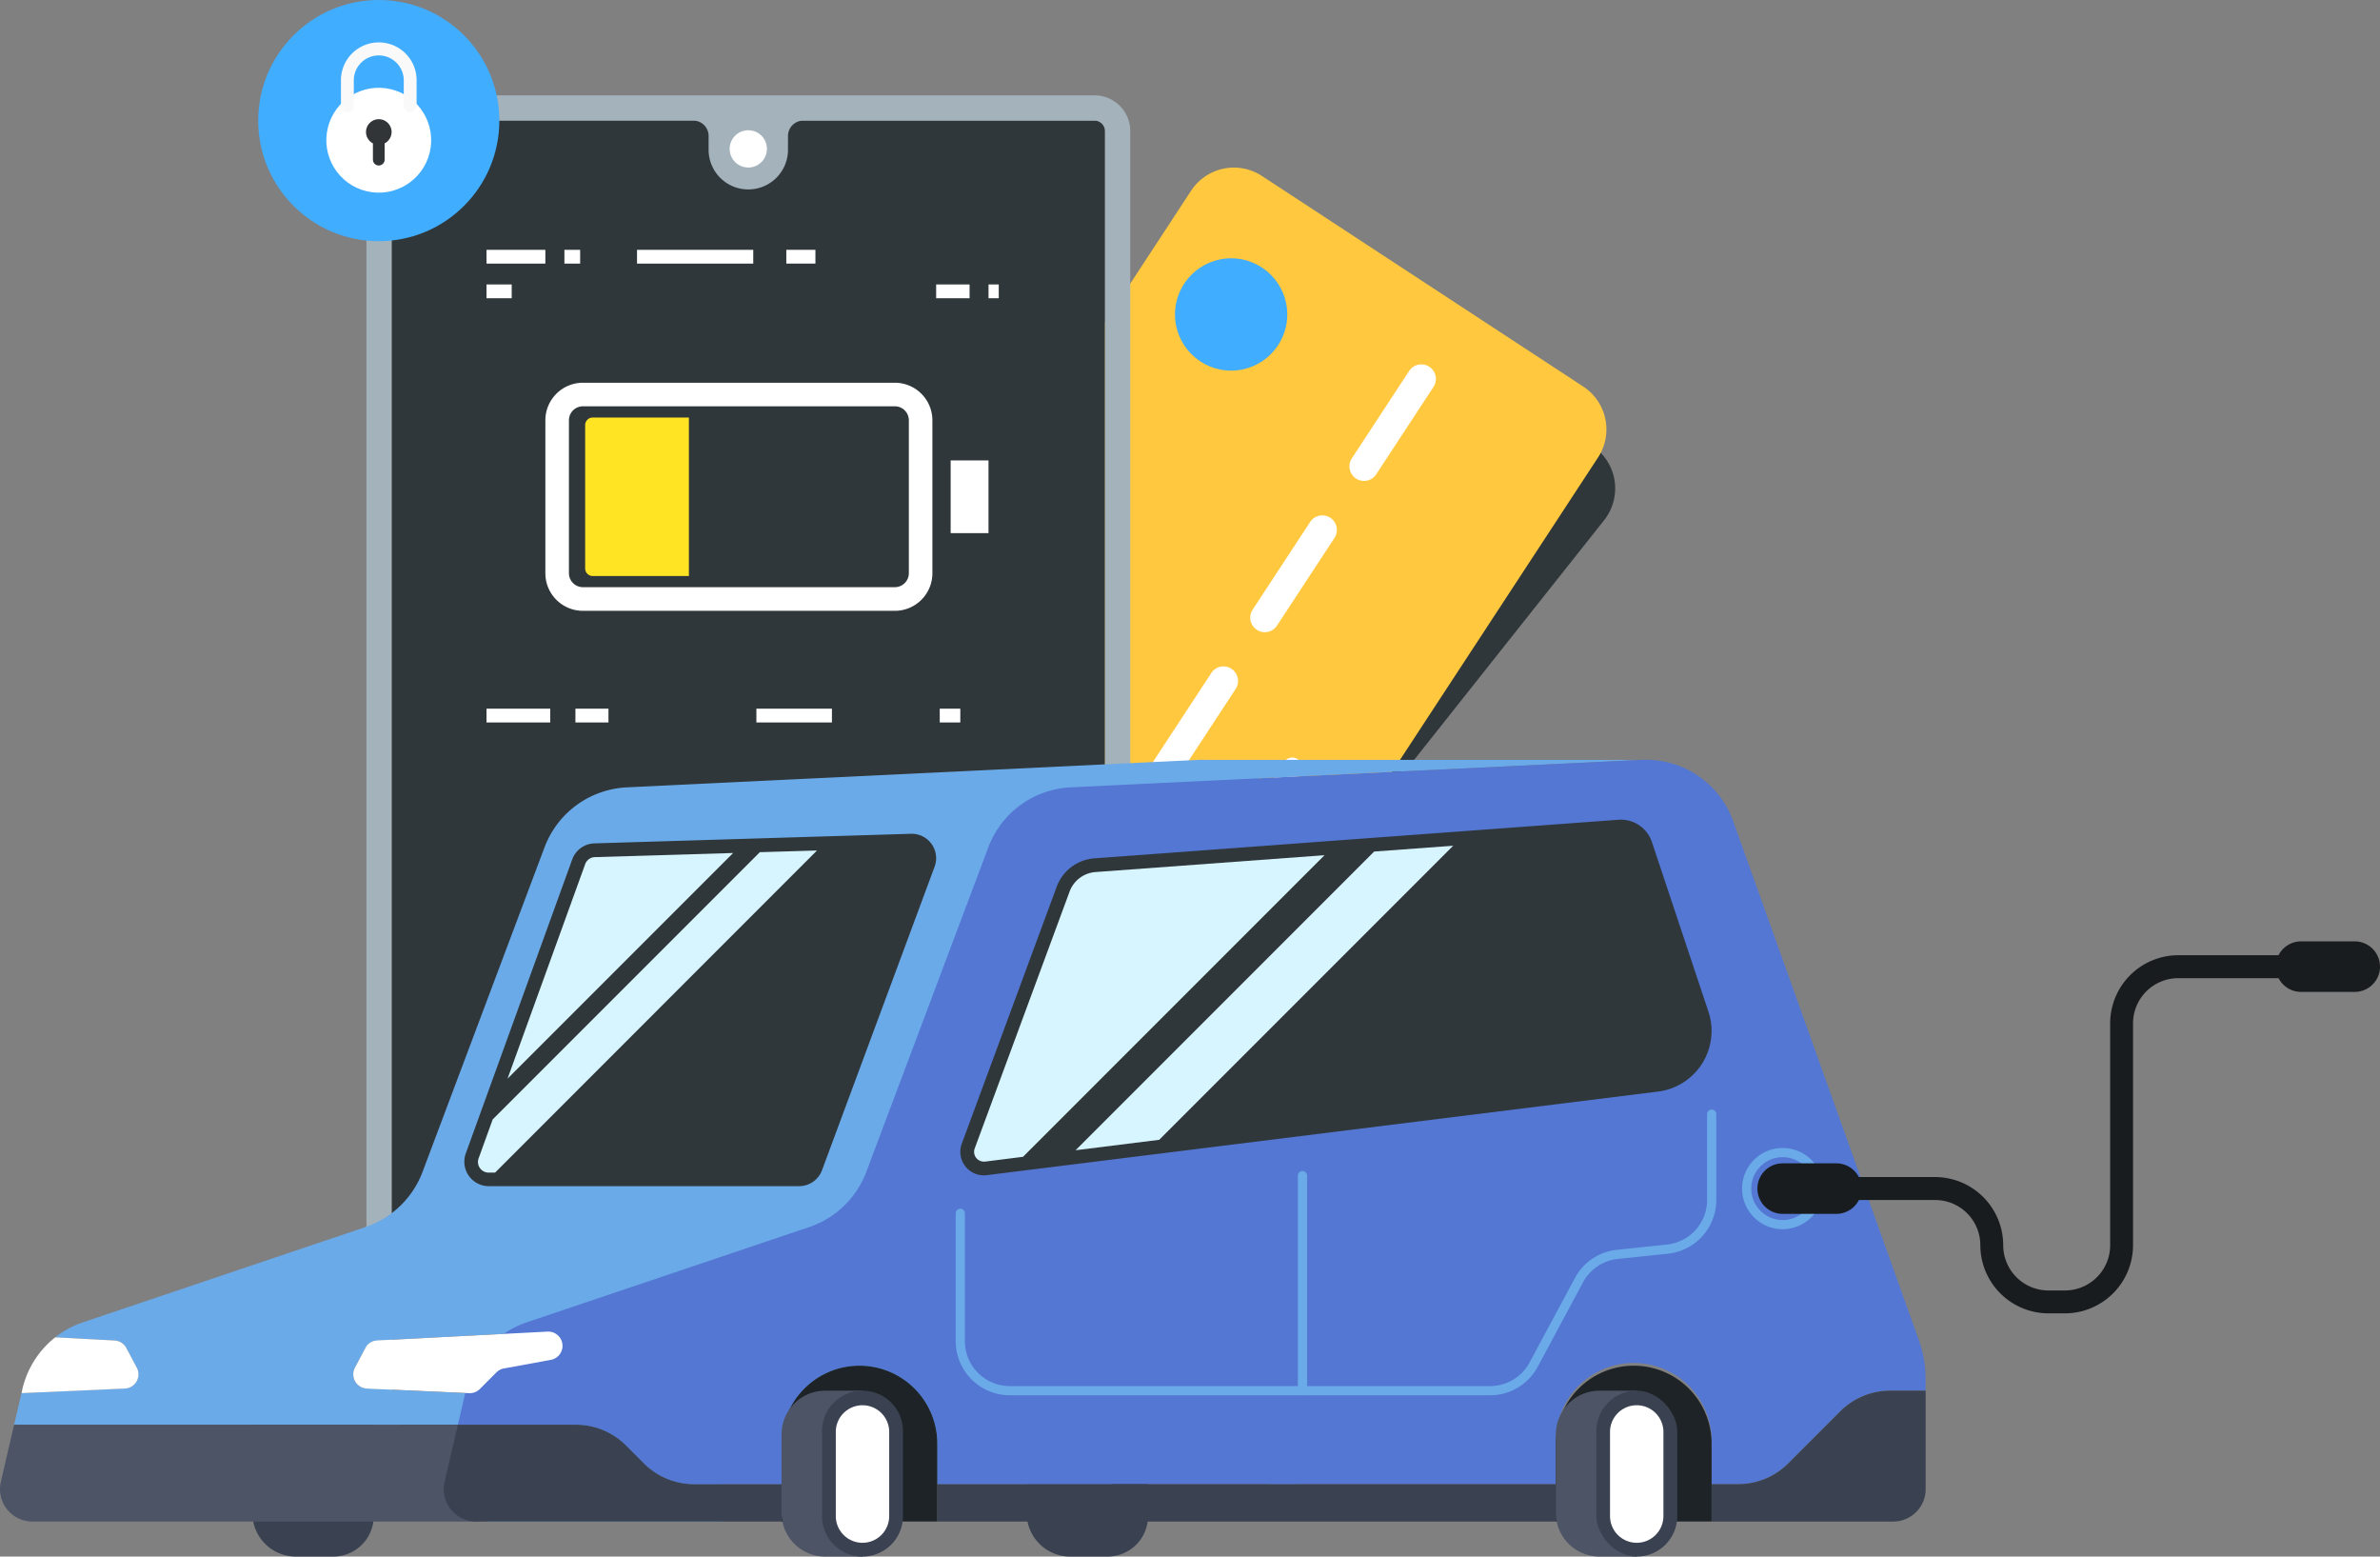 <svg xmlns="http://www.w3.org/2000/svg" viewBox="0.006 0 993.37 649.48" style=""><rect x="0.006" y="0" width="993.37" height="649.48" fill="#808080" stroke="none"/><g><g data-name="Layer 2"><g data-name="Vector_354666892"><path d="M666.07 187.08L540.41 87.41a21.34 21.34 0 0 0-30 3.46L325.32 324.24a21.35 21.35 0 0 0 3.46 30l125.66 99.67a21.37 21.37 0 0 0 30-3.46l185.09-233.38a21.34 21.34 0 0 0-3.46-29.99z" fill="#30373a"></path><path d="M667 190.88L503.79 440a21.35 21.35 0 0 1-29.56 6.16l-134.16-87.9a21.35 21.35 0 0 1-6.16-29.56L497.15 79.58a21.36 21.36 0 0 1 29.56-6.16l134.16 87.9a21.36 21.36 0 0 1 6.13 29.56z" fill="#ffc83e"></path><circle cx="513.86" cy="131.21" r="23.43" fill="#40adff"></circle><path d="M474.47 350.48l-24 36.59a6.07 6.07 0 0 1-10.16-6.66l24-36.59a6.07 6.07 0 1 1 10.16 6.66z" fill="#fff"></path><path d="M515.76 287.46l-24 36.59a6.08 6.08 0 0 1-10.17-6.66l24-36.58a6.07 6.07 0 1 1 10.16 6.65z" fill="#fff"></path><path d="M557 224.45l-24 36.59a6.07 6.07 0 0 1-10.16-6.66l24-36.59a6.07 6.07 0 1 1 10.16 6.66z" fill="#fff"></path><path d="M598.33 161.44l-24 36.59a6.08 6.08 0 0 1-10.17-6.66l24-36.59a6.07 6.07 0 1 1 10.16 6.66z" fill="#fff"></path><path d="M495.55 394.43l-10.15 15.5a4.05 4.05 0 1 1-6.78-4.44L488.77 390a4.05 4.05 0 0 1 6.78 4.44z" fill="#fff"></path><path d="M542.76 322.38l-36.25 55.32a4 4 0 0 1-6.77-4.44L536 317.94a4.05 4.05 0 1 1 6.78 4.44z" fill="#fff"></path><path d="M399.65 301.46l-26 39.63a2 2 0 1 1-3.39-2.22l26-39.63a2 2 0 1 1 3.39 2.22z" fill="#fff"></path><path d="M414.92 278.15l-5.28 8.06a2 2 0 0 1-3.39-2.22l5.28-8.06a2 2 0 0 1 3.39 2.22z" fill="#fff"></path><path d="M449 226.1l-21.69 33.1A2 2 0 1 1 424 257l21.69-33.1a2 2 0 0 1 3.31 2.2z" fill="#fff"></path><path d="M456.85 50.32h-289a4.36 4.36 0 0 0-4.36 4.36v528a19.25 19.25 0 0 0 19.25 19.25h274.11a4.37 4.37 0 0 0 4.37-4.36V54.68a4.37 4.37 0 0 0-4.37-4.36z" fill="#30373a"></path><path d="M456.85 39.79h-289a14.88 14.88 0 0 0-14.89 14.89v528a29.78 29.78 0 0 0 29.78 29.78h274.11a14.9 14.9 0 0 0 14.9-14.89V54.68a14.89 14.89 0 0 0-14.9-14.89zm4.37 557.78a4.37 4.37 0 0 1-4.37 4.36H182.7a19.25 19.25 0 0 1-19.25-19.26v-528a4.36 4.36 0 0 1 4.36-4.36h121.53a6.41 6.41 0 0 1 6.42 6.42v5.74a16.57 16.57 0 0 0 16.57 16.57 16.57 16.57 0 0 0 16.57-16.56v-5.74a6.41 6.41 0 0 1 6.42-6.42h121.53a4.37 4.37 0 0 1 4.37 4.36z" fill="#a4b2bc"></path><circle cx="312.33" cy="62.12" r="7.78" fill="#fff"></circle><path d="M312.33 579.31a25.75 25.75 0 1 1 25.75-25.74 25.77 25.77 0 0 1-25.75 25.74zm0-46a20.29 20.29 0 1 0 20.29 20.29 20.3 20.3 0 0 0-20.29-20.32z" fill="#40adff"></path><path d="M139.11 580.27h-15.6a18.18 18.18 0 0 0-18.18 18.19v32.84a18.18 18.18 0 0 0 18.18 18.18h15.6A16.89 16.89 0 0 0 156 632.59v-35.43a16.89 16.89 0 0 0-16.89-16.89z" fill="#3a4151"></path><path d="M462.29 580.27h-15.6a18.18 18.18 0 0 0-18.18 18.19v32.84a18.18 18.18 0 0 0 18.18 18.18h15.6a16.89 16.89 0 0 0 16.89-16.89v-35.43a16.89 16.89 0 0 0-16.89-16.89z" fill="#3a4151"></path><path d="M538.17 342.65A38.55 38.55 0 0 0 525 324.77l160.18-7.71H503.4c-1.15-.05-2.31-.06-3.48 0l-238.3 11.47a38.66 38.66 0 0 0-34.33 25L176.36 489a38.68 38.68 0 0 1-23.84 23L34.65 551.74A38.42 38.42 0 0 0 23.06 558l24.72 1.28a5.94 5.94 0 0 1 4.94 3.14l4.36 8.2a5.94 5.94 0 0 1-5 8.72L9.43 581.3a3.71 3.71 0 0 1-.47 0l-3.07 13.2h185.23l12.61 40.4h97.53v-15.6h162.92v-16.94a32.52 32.52 0 1 1 65 0v16.91h11.08a29.48 29.48 0 0 0 20.84-8.63l21.74-21.74a29.48 29.48 0 0 1 20.84-8.63h14.8v-4.82a47.6 47.6 0 0 0-2.77-16zM234 564.46a5.93 5.93 0 0 1-4.1 2.93L210.3 571a5.85 5.85 0 0 0-3.14 1.65l-6.89 6.92a5.93 5.93 0 0 1-4.47 1.74l-42.68-1.92a5.94 5.94 0 0 1-5-8.72l4.36-8.2a5.93 5.93 0 0 1 4.93-3.14l71.1-3.7a5.94 5.94 0 0 1 5.49 8.83z" fill="#6baae8"></path><path d="M5.89 594.47L.36 618.28a13.52 13.52 0 0 0 13.17 16.59h186.26l-8.67-40.4z" fill="#4c5466"></path><path d="M801 559.46l-77.6-216.81a38.65 38.65 0 0 0-38.26-25.59l-238.3 11.47a38.66 38.66 0 0 0-34.32 25L361.58 489a38.67 38.67 0 0 1-23.83 23l-117.87 39.74a38.62 38.62 0 0 0-25.3 27.87l-3.46 14.86h49.33a29.45 29.45 0 0 1 20.84 8.64l7.53 7.53a29.52 29.52 0 0 0 20.84 8.63h36.56v-16.91a32.52 32.52 0 0 1 32.52-32.52 32.52 32.52 0 0 1 32.51 32.52v16.91H649.4v-16.91a32.52 32.52 0 1 1 65 0v16.91h11.09a29.52 29.52 0 0 0 20.84-8.63l21.73-21.74a29.52 29.52 0 0 1 20.84-8.63h14.81v-4.82a47.36 47.36 0 0 0-2.71-15.99z" fill="#5377d3"></path><path d="M441.05 370l-39.61 107.21a9.81 9.81 0 0 0 10.42 13.13l280.21-34.88a25.49 25.49 0 0 0 21-33.36l-23.58-70.75a13.66 13.66 0 0 0-14-9.3l-218.68 16.09A18.22 18.22 0 0 0 441.05 370z" fill="#30373a"></path><path d="M457.23 363.87a12.5 12.5 0 0 0-10.79 8.13l-39.61 107.2a4.07 4.07 0 0 0 3.77 5.48 5.28 5.28 0 0 0 .55 0l15.85-2 125.83-125.84z" fill="#d7f5ff"></path><path fill="#d7f5ff" d="M573.56 355.31L448.94 479.94l34.89-4.35 122.7-122.7-32.97 2.42z"></path><path fill="#3a4151" d="M391.25 619.27H649.4v15.6H391.25z"></path><path d="M768.09 588.9l-21.73 21.74a29.52 29.52 0 0 1-20.84 8.63h-11.09v15.6h75.78a13.53 13.53 0 0 0 13.53-13.53v-41.07h-14.81a29.52 29.52 0 0 0-20.84 8.63z" fill="#3a4151"></path><path d="M358.74 569.84a32.52 32.52 0 0 0-32.52 32.52v32.51h65v-32.51a32.52 32.52 0 0 0-32.48-32.52z" fill="#1d2326"></path><path d="M681.92 569.84a32.52 32.52 0 0 0-32.52 32.52v32.51h65v-32.51a32.52 32.52 0 0 0-32.48-32.52z" fill="#1d2326"></path><path d="M621.92 582.19H421.47a22.6 22.6 0 0 1-22.57-22.57v-53.49a1.92 1.92 0 0 1 3.83 0v53.49a18.76 18.76 0 0 0 18.74 18.73h200.45a18.71 18.71 0 0 0 16.51-9.87l18.93-35.23a22.53 22.53 0 0 1 17.53-11.77l20.84-2.18a18.7 18.7 0 0 0 16.79-18.64v-35.91a1.92 1.92 0 0 1 3.83 0v35.91a22.53 22.53 0 0 1-20.22 22.45l-20.84 2.18a18.73 18.73 0 0 0-14.56 9.77l-18.92 35.24a22.55 22.55 0 0 1-19.89 11.89z" fill="#6baae8"></path><path d="M543.63 582.19a1.92 1.92 0 0 1-1.91-1.92v-89.85a1.92 1.92 0 0 1 3.83 0v89.85a1.92 1.92 0 0 1-1.92 1.92z" fill="#6baae8"></path><path d="M344.41 580.27H360v69.21h-15.59a18.19 18.19 0 0 1-18.19-18.19v-32.83a18.19 18.19 0 0 1 18.19-18.19z" fill="#4c5466"></path><path d="M360 649.48a16.9 16.9 0 0 1-16.9-16.89v-35.43a16.9 16.9 0 0 1 16.9-16.89 16.89 16.89 0 0 1 16.89 16.89v35.43A16.89 16.89 0 0 1 360 649.48z" fill="#3a4151"></path><path d="M360 643.74a11.16 11.16 0 0 1-11.15-11.15v-35.43a11.15 11.15 0 0 1 22.29 0v35.43A11.16 11.16 0 0 1 360 643.74z" fill="#fff"></path><path d="M667.59 580.27h15.59v69.21h-15.59a18.19 18.19 0 0 1-18.19-18.18v-32.84a18.19 18.19 0 0 1 18.19-18.19z" fill="#4c5466"></path><rect x="666.29" y="580.27" width="33.78" height="69.21" rx="16.89" fill="#3a4151"></rect><path d="M683.19 643.74A11.16 11.16 0 0 1 672 632.59v-35.43a11.15 11.15 0 0 1 22.29 0v35.43a11.16 11.16 0 0 1-11.1 11.15z" fill="#fff"></path><path d="M289.66 619.27a29.52 29.52 0 0 1-20.84-8.63l-7.53-7.53a29.45 29.45 0 0 0-20.84-8.64h-49.33l-5.54 23.81a13.53 13.53 0 0 0 13.18 16.59h127.46v-15.6z" fill="#3a4151"></path><path d="M248.08 351.9l132.16-4a10.19 10.19 0 0 1 9.86 13.72l-47 126.66a10.19 10.19 0 0 1-9.55 6.65H204a10.2 10.2 0 0 1-9.58-13.66l44.43-122.7a10.17 10.17 0 0 1 9.23-6.67z" fill="#30373a"></path><path d="M248.25 357.64a4.44 4.44 0 0 0-4 2.93l-32.4 89.5L306 355.92z" fill="#d7f5ff"></path><path d="M317.14 355.58L205.66 467.06l-5.87 16.21a4.44 4.44 0 0 0 4.17 6h2.69L341 354.87z" fill="#d7f5ff"></path><path d="M228.54 555.62l-71.1 3.7a5.93 5.93 0 0 0-4.93 3.14l-4.36 8.2a5.94 5.94 0 0 0 5 8.72l42.68 1.92a5.93 5.93 0 0 0 4.47-1.74l6.89-6.92a5.85 5.85 0 0 1 3.11-1.64l19.62-3.6a5.93 5.93 0 0 0 4.1-2.93 5.94 5.94 0 0 0-5.48-8.85z" fill="#fff"></path><path d="M52.1 579.38a5.94 5.94 0 0 0 5-8.72l-4.36-8.2a5.94 5.94 0 0 0-4.94-3.14L23.06 558a38.64 38.64 0 0 0-13.71 21.61L9 581.27a3.71 3.71 0 0 0 .47 0z" fill="#fff"></path><path d="M744.06 512.89A16.94 16.94 0 1 1 761 496a17 17 0 0 1-16.94 16.89zm0-30.05A13.11 13.11 0 1 0 757.17 496a13.12 13.12 0 0 0-13.11-13.16z" fill="#6baae8"></path><path d="M766.47 506.49h-22.41a10.54 10.54 0 1 1 0-21.08h22.41a10.54 10.54 0 0 1 0 21.08z" fill="#191c1e"></path><path d="M983.16 413.87h-22.41a10.54 10.54 0 1 1 0-21.07h22.41a10.54 10.54 0 0 1 0 21.07z" fill="#191c1e"></path><path d="M373.51 254.87H243.3a15.69 15.69 0 0 1-15.67-15.66v-63.85a15.69 15.69 0 0 1 15.67-15.66h130.21a15.68 15.68 0 0 1 15.66 15.66v63.85a15.68 15.68 0 0 1-15.66 15.66zM243.3 169.53a5.84 5.84 0 0 0-5.83 5.83v63.85a5.84 5.84 0 0 0 5.83 5.79h130.21a5.84 5.84 0 0 0 5.83-5.83v-63.81a5.84 5.84 0 0 0-5.83-5.83z" fill="#fff"></path><path d="M247.4 174.22a3.16 3.16 0 0 0-3.16 3.16v59.81a3.17 3.17 0 0 0 3.16 3.16h40.14v-66.13z" fill="#ffe424"></path><path fill="#fff" d="M396.79 192.11h15.8v30.34h-15.8z"></path><path fill="#fff" d="M203.07 104.24h24.56v5.75h-24.56z"></path><path fill="#fff" d="M235.58 104.24h6.57v5.75h-6.57z"></path><path fill="#fff" d="M265.89 104.24h48.51v5.75h-48.51z"></path><path fill="#fff" d="M328.2 104.24h12.15v5.75H328.2z"></path><path fill="#fff" d="M203.07 118.69h10.51v5.75h-10.51z"></path><path fill="#fff" d="M390.74 118.69h13.95v5.75h-13.95z"></path><path fill="#fff" d="M412.6 118.69h4.27v5.75h-4.27z"></path><path fill="#fff" d="M203.07 295.7h26.6v5.75h-26.6z"></path><path fill="#fff" d="M240.18 295.7h13.79v5.75h-13.79z"></path><path fill="#fff" d="M315.71 295.7h31.53v5.75h-31.53z"></path><path fill="#fff" d="M392.24 295.7h8.58v5.75h-8.58z"></path><path d="M861.86 548H855a28.47 28.47 0 0 1-28.44-28.43 18.87 18.87 0 0 0-18.85-18.86h-63.65a4.79 4.79 0 1 1 0-9.58h63.62a28.47 28.47 0 0 1 28.43 28.44A18.88 18.88 0 0 0 855 538.45h6.89a18.88 18.88 0 0 0 18.86-18.85V427a28.47 28.47 0 0 1 28.44-28.43h74a4.79 4.79 0 1 1 0 9.58h-74A18.87 18.87 0 0 0 890.3 427v92.6a28.47 28.47 0 0 1-28.44 28.4z" fill="#191c1e"></path><circle cx="158.1" cy="50.32" r="50.32" fill="#40adff"></circle><circle cx="158.1" cy="58.51" r="21.88" transform="rotate(-76.72 158.095 58.514)" fill="#fff"></circle><path d="M171.21 46.89a2.68 2.68 0 0 1-2.68-2.68V33.88a10.43 10.43 0 1 0-20.85 0v10.33a2.68 2.68 0 0 1-5.36 0V33.88a15.79 15.79 0 1 1 31.57 0v10.33a2.68 2.68 0 0 1-2.68 2.68z" fill="#f9f9f9"></path><path d="M163.45 55.07a5.34 5.34 0 1 0-7.79 4.75v6.79a2.44 2.44 0 0 0 2.44 2.44 2.45 2.45 0 0 0 2.45-2.44v-6.79a5.35 5.35 0 0 0 2.9-4.75z" fill="#313538"></path></g></g></g></svg>